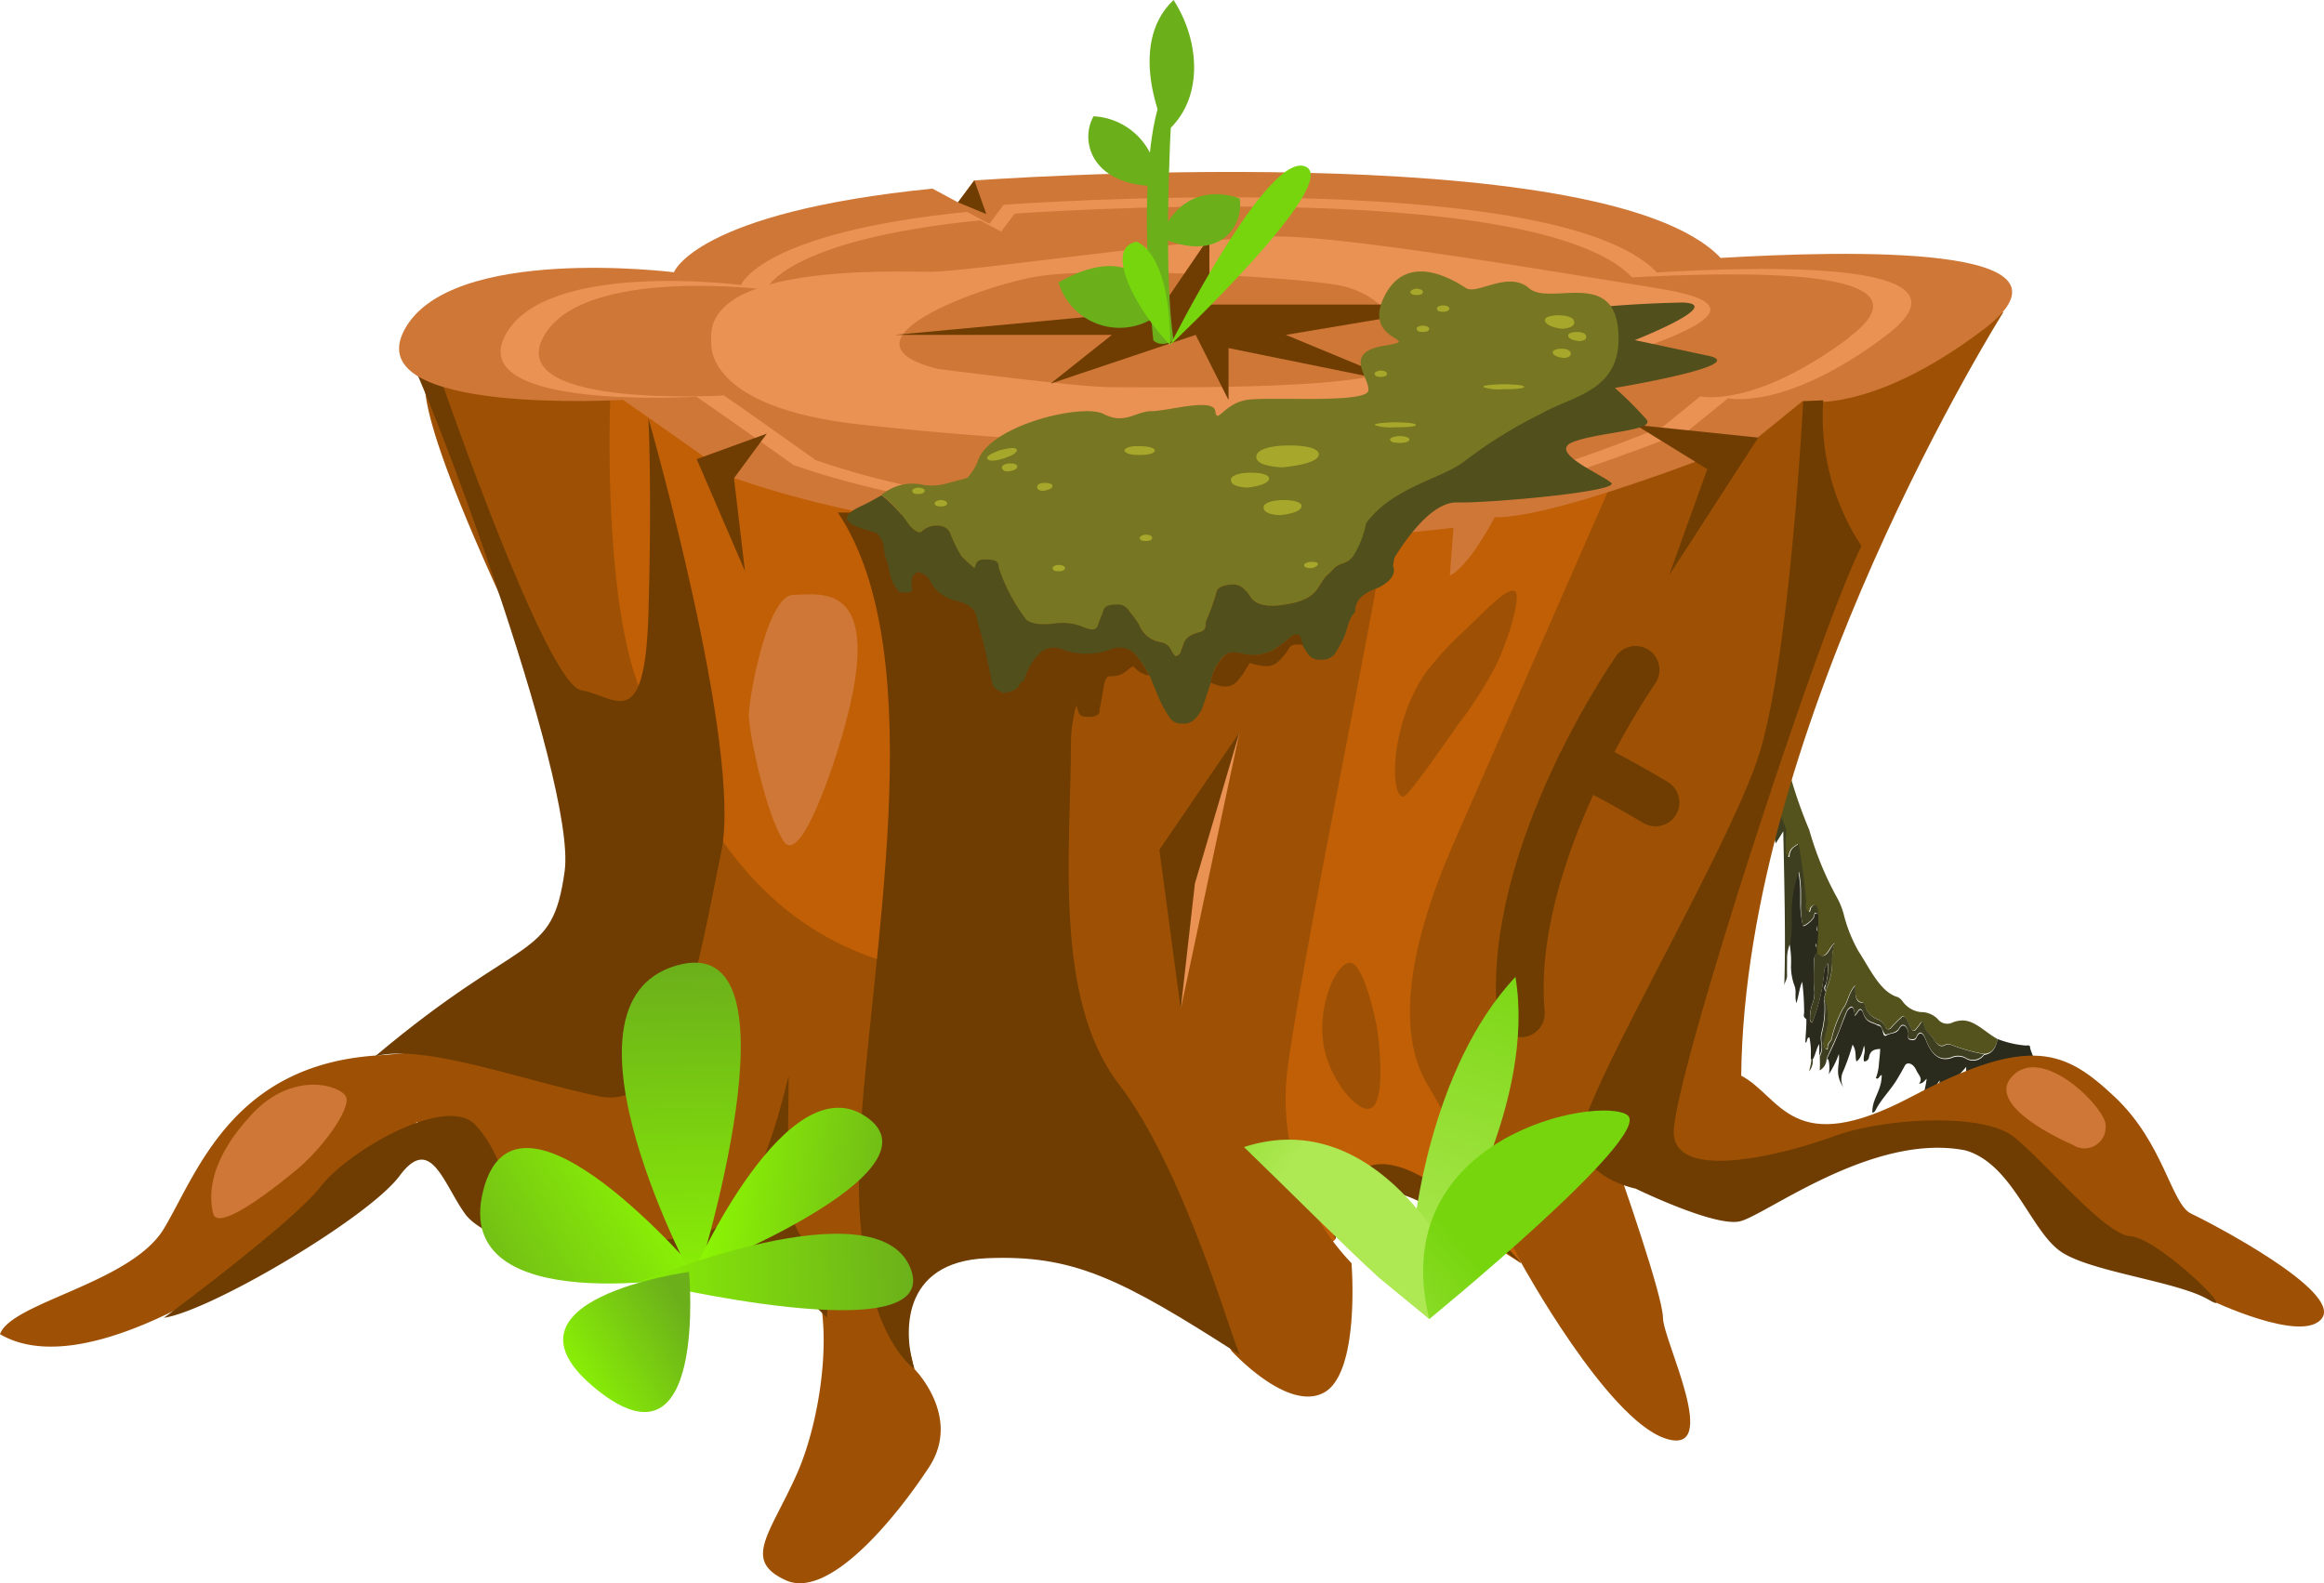 <svg xmlns="http://www.w3.org/2000/svg" xmlns:xlink="http://www.w3.org/1999/xlink" viewBox="0 0 145.87 99.38"><defs><style>.cls-1{fill:#54531d;}.cls-2{fill:#2a2b1d;}.cls-3{fill:#3e3e21;}.cls-4{fill:#c15f06;}.cls-5{fill:#9e5105;}.cls-6{fill:#ea9154;}.cls-7{fill:#6f3d02;}.cls-8{fill:#ce7736;}.cls-9{fill:none;stroke:#6f3d02;stroke-linecap:round;stroke-miterlimit:10;stroke-width:3px;}.cls-10{fill:#514f1c;}.cls-11{fill:#777622;}.cls-12{fill:#a7a82b;}.cls-13{fill:#6baf1b;}.cls-14{fill:#77d50e;}.cls-15{fill:url(#Gradiente_sem_nome_6);}.cls-16{fill:url(#Gradiente_sem_nome_6-2);}.cls-17{fill:url(#Gradiente_sem_nome_6-3);}.cls-18{fill:url(#Gradiente_sem_nome_6-4);}.cls-19{fill:url(#Gradiente_sem_nome_6-5);}.cls-20{fill:url(#Gradiente_sem_nome_4);}.cls-21{fill:url(#Gradiente_sem_nome_4-2);}.cls-22{fill:url(#Gradiente_sem_nome_4-3);}</style><linearGradient id="Gradiente_sem_nome_6" x1="17.31" y1="147.72" x2="34.31" y2="148.41" gradientTransform="translate(-67.07 -32.09) rotate(-33.34)" gradientUnits="userSpaceOnUse"><stop offset="0" stop-color="#6baf1b"/><stop offset="1" stop-color="#90ff00"/></linearGradient><linearGradient id="Gradiente_sem_nome_6-2" x1="42.64" y1="60.34" x2="43.21" y2="85.37" gradientTransform="matrix(1, 0, 0, 1, 0, 0)" xlink:href="#Gradiente_sem_nome_6"/><linearGradient id="Gradiente_sem_nome_6-3" x1="-7.15" y1="-24.44" x2="-17.97" y2="-13.8" gradientTransform="translate(43.12 96.68) rotate(51.48)" xlink:href="#Gradiente_sem_nome_6"/><linearGradient id="Gradiente_sem_nome_6-4" x1="-57.51" y1="-9.43" x2="-57" y2="13.06" gradientTransform="translate(48.41 137.24) rotate(90)" xlink:href="#Gradiente_sem_nome_6"/><linearGradient id="Gradiente_sem_nome_6-5" x1="-165.66" y1="262.72" x2="-162.74" y2="251.39" gradientTransform="matrix(-0.69, -0.72, 0.61, -0.59, -231.75, 117.51)" xlink:href="#Gradiente_sem_nome_6"/><linearGradient id="Gradiente_sem_nome_4" x1="103.04" y1="-872.23" x2="95.52" y2="-890.08" gradientTransform="matrix(0.76, 0.72, -0.8, 0.85, -689.13, 747.04)" gradientUnits="userSpaceOnUse"><stop offset="0" stop-color="#aee853"/><stop offset="1" stop-color="#77d50e"/></linearGradient><linearGradient id="Gradiente_sem_nome_4-2" x1="-2587.03" y1="79.53" x2="-2578.22" y2="72.35" gradientTransform="matrix(-0.84, 0, 0, 1, -2096.55, 0)" xlink:href="#Gradiente_sem_nome_4"/><linearGradient id="Gradiente_sem_nome_4-3" x1="-2587.69" y1="80.53" x2="-2597.71" y2="70.71" gradientTransform="matrix(-0.84, 0, 0, 1, -2096.55, 0)" xlink:href="#Gradiente_sem_nome_4"/></defs><g id="Camada_2" data-name="Camada 2"><g id="Camada_1-2" data-name="Camada 1"><path class="cls-1" d="M125.38,65.22c-.78-.41-1.45-1.23-2.3-1.16a1.79,1.79,0,0,0-.52.12.75.75,0,0,1-.94-.22,1.46,1.46,0,0,0-1.07-.43,1.63,1.63,0,0,1-1.12-.66.89.89,0,0,0-.31-.28c-1.08-.3-1.72-1.72-2.48-2.9a9.28,9.28,0,0,1-.88-2.16,4.65,4.65,0,0,0-.42-1.12,20,20,0,0,1-1.78-4.32,28.4,28.4,0,0,1-1.21-3.47c-.15-.75-.55-1.11-.88-1.15a1.76,1.76,0,0,0-.33,1.05,15.28,15.28,0,0,1,.58,2.58c.08.51.44.84.33,1.3a5.82,5.82,0,0,0,0,.93.56.56,0,0,0,.1.43c.08.09.11,0,.13-.1.09-.47.34-.51.56-.69a34.38,34.38,0,0,1,.47,3.58c0,.21-.08.41.11.63s.14-.12.21-.2.2-.22.3-.15.13.37.13.57l0,.68a.7.7,0,0,1,0,.42l-.06.79,0,.22,0,.32c.64.54.76-.38,1.16-.64A3.08,3.08,0,0,0,115,60.3a4.08,4.08,0,0,1-.32,1.68,1.67,1.67,0,0,0-.08.32l-.11.38a3.44,3.44,0,0,1,.16,1.93c-.07.26-.14.51-.2.77a.52.52,0,0,0,.1.43c.11.12.15,0,.16-.11,0-.25.17-.3.24-.48a7.41,7.41,0,0,1,.73-1.94c.29-.34.36-1.05.76-1.42,0,.55,0,1,.47,1.07.07,0,.12.17.16.28a1.3,1.3,0,0,0,.59.68c.22.13.47.12.67.57.1.21.29.16.39,0a7.14,7.14,0,0,1,.55-.55c.23-.28.35,0,.49.25.31.66.31.67.66.22a2.14,2.14,0,0,0,.13-.19c.06-.08.18,0,.18,0,0,.55.42.69.61,1s.44.58.76.38a.51.51,0,0,1,.35,0,10.82,10.82,0,0,0,2.06.58C125,66.15,125.28,65.79,125.38,65.22Z"/><path class="cls-2" d="M125.38,65.22c-.1.57-.34.93-.84,1a.85.85,0,0,1-1.16.22,1,1,0,0,0-.78-.07c-.81.34-1.35-.12-1.72-1.09-.19-.49-.41-.54-.58-.16-.09.21-.25.18-.4.15s-.14-.14-.13-.27a.64.64,0,0,0-.18-.57c-.19-.13-.29,0-.39.17-.18.31-.53.23-.78.39s-.21-.33-.34-.49-.17-.09-.25-.14c-.31-.21-.68-.1-.9-.8-.07-.2-.2-.21-.27-.1l-.23.32c-.07-.69-.24-.58-.4-.42a.5.5,0,0,0-.13.21c-.21.51-.39,1-.58,1.47s-.45,1-.66,1.44c.07,0,.1,0,.13.15a2.39,2.39,0,0,1,0,.8,6,6,0,0,0,.63-1.27c.08.74-.31,1.19.29,2.11a1.11,1.11,0,0,1-.06-.93,13.77,13.77,0,0,0,.63-1.77c.27.42.14.71.24,1.06.29-.18.37-.59.48-1,.13.46-.09.64,0,1,.15,0,.28-.1.31-.26.08-.46.36-.5.7-.53,0,.35-.06.67-.08,1a3,3,0,0,1-.19.84c.21.1.19-.16.37-.2,0,1-.61,1.47-.59,2.36.11,0,.17-.09.22-.18.37-.73,1-1.29,1.45-2.11.13-.21.25-.44.38-.67s.51-.16.72.32c.12.27.43.5.16.82.23,0,.31-.14.48-.31a5.58,5.58,0,0,1-.57,1.88l.09.09,1.3-1.87-.09.71a7.74,7.74,0,0,0,1.75-1.55c0,.62,0,.72.25.6a2.41,2.41,0,0,0,.24-.21l.26-.18c0,.6-.52.78-.44,1.32.11.06.19,0,.22,0,.3-.59,1-.76,1.2-1.6.05-.31.27-.36.54-.21s.59.28.88.45c.46.27.75.09,1-.3s-.1-.74-.14-1.11c0-.14-.17-.11-.26-.1A6.3,6.3,0,0,1,125.38,65.22Z"/><path class="cls-2" d="M114.05,59.83l0-.32a.5.5,0,0,1-.1-.19c0-.13.06-.06.12,0l.06-.79c-.15-.2-.18-.34,0-.42l0-.68c-.13-.13-.22-.16-.25.08s-.68.73-.71.6A5.47,5.47,0,0,1,113,56.7c0-.2,0-.38,0-.57a6.75,6.75,0,0,0-.13-1.42,7.82,7.82,0,0,0-.45,2.95,7.48,7.48,0,0,1-.1,1.56,6.06,6.06,0,0,1,.1,1.29,3.41,3.41,0,0,0,.21,1.35c.15.39,0,.63.12,1.11.15-.42.18-.94.37-1.34a15.63,15.63,0,0,1,.12,1.92c0,.13-.1.27.14.42,0,0,0,.15,0,.21,0,.43-.06.84-.06,1.27.13,0,.07-.35.25-.33a4.43,4.43,0,0,1,.09,1.1c0,.08,0,.12,0,.12l0,.12.09.08c.19-.24.23-.69.44-1l0,.74a1.24,1.24,0,0,0,.13-.79,1.5,1.5,0,0,1,0-.65,6.16,6.16,0,0,0,.17-2.2l.11-.38c-.18-.25-.08-.34,0-.48a4.07,4.07,0,0,0,.12-1.31.88.88,0,0,0-.23.57,11.24,11.24,0,0,1-.71,3.06c0,.06,0,.14-.11.06a.3.3,0,0,1-.07-.21,3,3,0,0,1,.13-.88,1.9,1.9,0,0,0,.14-1c0-.64,0-1.25,0-1.9C113.89,60,114,59.86,114.05,59.83Z"/><path class="cls-3" d="M114.52,62.68a6.16,6.16,0,0,1-.17,2.2,1.5,1.5,0,0,0,0,.65,1.24,1.24,0,0,1-.13.79,8.62,8.62,0,0,1,0,.87.85.85,0,0,0,.43-.76c.21-.45.43-.92.66-1.44s.37-1,.58-1.47a.5.5,0,0,1,.13-.21c.16-.16.33-.27.4.42l.23-.32c.07-.11.2-.1.27.1.22.7.59.59.9.8.08,0,.17,0,.25.14s.22.57.34.49.6-.08.78-.39c.1-.16.2-.3.39-.17a.64.64,0,0,1,.18.57c0,.13,0,.25.13.27s.31.06.4-.15c.17-.38.39-.33.58.16.37,1,.91,1.43,1.72,1.09a1,1,0,0,1,.78.07.85.85,0,0,0,1.16-.22,10.82,10.82,0,0,1-2.06-.58.51.51,0,0,0-.35,0c-.32.2-.52,0-.76-.38s-.59-.48-.61-1c0-.07-.12-.11-.18,0a2.14,2.14,0,0,1-.13.19c-.35.45-.35.44-.66-.22-.14-.28-.26-.53-.49-.25a7.14,7.14,0,0,0-.55.55c-.1.15-.29.2-.39,0-.2-.45-.45-.44-.67-.57a1.3,1.3,0,0,1-.59-.68c0-.11-.09-.28-.16-.28-.5,0-.48-.52-.47-1.07-.4.37-.47,1.08-.76,1.42a7.41,7.41,0,0,0-.73,1.94c-.07.18-.22.23-.24.48,0,.08,0,.23-.16.11a.52.52,0,0,1-.1-.43c.06-.26.13-.51.2-.77A3.44,3.44,0,0,0,114.52,62.68Z"/><path class="cls-3" d="M112.36,59.22a7.48,7.48,0,0,0,.1-1.56,7.82,7.82,0,0,1,.45-2.95,6.75,6.75,0,0,1,.13,1.42c0,.19,0,.37,0,.57a5.47,5.47,0,0,0,.11,1.38c0,.13.67-.33.71-.6s.12-.21.25-.08c0-.2,0-.48-.13-.57s-.22.05-.3.15,0,.39-.21.2-.1-.42-.11-.63a34.38,34.38,0,0,0-.47-3.58c-.22.18-.47.22-.56.69,0,.1,0,.19-.13.1a.56.56,0,0,1-.1-.43,5.82,5.82,0,0,1,0-.93c.11-.46-.25-.79-.33-1.3a15.28,15.28,0,0,0-.58-2.58l-.11-.08c.13.76.26,1.5.38,2.22a1.17,1.17,0,0,1,0,.62,2.75,2.75,0,0,0,0,1.66l.47-.76c.09,4.14.15,7.28.06,9.74,0-.27.19-.38.18-.73s0-.66,0-1A2.44,2.44,0,0,1,112.36,59.22Z"/><path class="cls-2" d="M111,48.44l.11.08a1.76,1.76,0,0,1,.33-1.05c-.28-.64-.57-1.33-.88-1.94s-.47-.61-.58-.14a2,2,0,0,0,.24,1.42A16.6,16.6,0,0,0,111,48.44Z"/><path class="cls-3" d="M113.78,66.54l-.09-.08c0,.28-.08.54-.14.79A1,1,0,0,0,113.78,66.54Z"/><path class="cls-3" d="M113.71,66.34s.05,0,0-.12Z"/><path class="cls-3" d="M114.05,59.83c-.1,0-.16.14-.17.33,0,.65-.07,1.26,0,1.9a1.9,1.9,0,0,1-.14,1,3,3,0,0,0-.13.88.3.3,0,0,0,.07.21c.08.08.09,0,.11-.06a11.24,11.24,0,0,0,.71-3.06.88.88,0,0,1,.23-.57,4.07,4.07,0,0,1-.12,1.31c0,.14-.13.23,0,.48a1.67,1.67,0,0,1,.08-.32A4.08,4.08,0,0,0,115,60.3a3.08,3.08,0,0,1,.18-1.11C114.81,59.45,114.69,60.37,114.05,59.83Z"/><path class="cls-3" d="M114.12,58.08c-.14.08-.11.22,0,.42A.7.7,0,0,0,114.12,58.08Z"/><path class="cls-3" d="M114.1,59.29c-.06,0-.13-.1-.12,0a.5.5,0,0,0,.1.19Z"/><path class="cls-4" d="M83.8,77.81s1-3.77,2.29-3.77,9.37,5.25,9.37,5.25l-.64-4.54,0-13.89,6.28-28.14.35-3-16,1.71s-10.75,35.33-7.6,42.3S83.8,77.81,83.8,77.81Z"/><path class="cls-5" d="M84.83,79.29a14.91,14.91,0,0,1-4-12.3c1-7.59,6.45-33.47,6-33.43s-12.1,0-12.1,0-7.78,1.49-9,16S77.31,84.81,77.31,84.81s3.52,3.86,5.8,2.6S84.83,79.29,84.83,79.29Z"/><path class="cls-4" d="M36.7,25.1s-7.2,11.09,3.43,24,20,16.58,20,16.58S71.22,35.74,54.76,29,36.7,25.1,36.7,25.1Z"/><path class="cls-5" d="M38.31,24.89s-.58,13.82,2.28,19.31,5.94,13.72,15.6,16.35c3.14,7-.4,18.74-.4,18.74l1.6,6.64s3,3,.92,6.17-6.29,8.34-9,7.09-1-2.86.69-6.63,2.52-10.64.57-13.27A3.65,3.65,0,0,0,45.93,78s-13.55.29-14.82-1.57-4.94-6-4.94-6l-4.41,4.63S6.86,87.75,0,83.75c.69-2,8.23-3.2,10.29-6.63S14.52,66.9,23.55,66.26,36.7,64,38.41,57.12A11.82,11.82,0,0,0,35.55,46s-9.93-19.36-8.79-22.51S38.31,24.89,38.31,24.89Z"/><path class="cls-5" d="M125.76,19.57s-16.24,25.77-16.47,47.95c2.52,1.33,3.17,5.29,10.67,1.33s9.68-2.9,12.77,0,3.55,6.74,4.8,7.33,9.38,4.83,8.23,6.54-7.08-1.14-7.08-1.14l-7.55-3.89-6.63-5.62L120,71.18l-14.67,3.94-2.63-3.05-1,1.66s2.68,7.62,2.68,9,3.77,8.81.11,7.55-9-11-9-11-3.92-7.9-5.9-11.21-1.19-8.68,1.67-15.19l10.18-23.21Z"/><polygon class="cls-6" points="74.11 63.35 77.8 45.97 74.11 53.43 74.11 63.35"/><path class="cls-7" d="M27.85,24.32s6.45,18.62,8.62,19,4,2.86,4.23-4.8,0-12.26,0-12.26,5.94,20.72,4.57,27.24-2.74,16.35-7.66,15.32-11-3.32-14.06-2.52c9.38-7.89,11.09-5.89,11.89-11.6S26.38,23.08,25.72,22.6,27.85,24.32,27.85,24.32Z"/><path class="cls-8" d="M39.1,25.1s-16.58,1-13.72-4.39S42.3,17.09,42.3,17.09s1.37-3.76,16.23-5.25l1.6.86,1-1.37S100.61,8.41,108,16.19c7.89-.46,23.66-.91,16.46,4.52s-11.32,4.47-11.32,4.47l-2.82,2.29s-12.38,5.07-16.5,5C92,35.85,91,36.12,91,36.12l.23-3S65.05,36.65,46.07,30C40.13,25.79,39.1,25.1,39.1,25.1Z"/><path class="cls-6" d="M44.65,21.45S44,25.6,54.17,26.67,78.58,29,92.4,25.1s18.91-5.83,11.66-7-19.58-3.26-23.87-3.26-19.38,2.22-21.76,2.22S44.11,16.53,44.65,21.45Z"/><path class="cls-8" d="M58.88,23.16s8.8,1.14,10.74,1.14,15.89.23,17.72-1.14S87.23,18.47,84,17.9s-15.09-1.14-18.75-.57S52,21.45,58.88,23.16Z"/><path class="cls-6" d="M104,17.1c-6.5-6.79-41-4.25-41-4.25l-.9,1.2-1.4-.75c-13,1.3-14.19,4.59-14.19,4.59S34.21,16.3,31.71,21.05s12,3.85,12,3.85.9.6,6.1,4.29c13.38,4.68,30.86,3.57,37.12,3L88.5,32c.92-.1,4.73-.85,4.73-.85h0C97.72,30.35,106,27,106,27l2.47-2s3.59.83,9.89-3.92S110.86,16.7,104,17.1Zm12.08,4.08c-6,4.49-9.36,3.7-9.36,3.7l-2.33,1.89s-8.47,3.47-12.56,4l-.11,0-3,.56-.2.05S66.89,34.37,51.2,28.88c-4.91-3.49-5.76-4.06-5.76-4.06s-13.71.85-11.35-3.64,14-3,14-3,1.14-3.12,13.43-4.35l1.32.71.85-1.13s32.61-2.41,38.75,4C109,17.07,122,16.7,116.05,21.18Z"/><path class="cls-7" d="M57.39,85.93s-4-2.63-3.43-14,4.69-30.71-1.37-39.76c8.43,0,22.7,1.83,22.7,1.83s-8.07,6.15-8.07,12.66-1.14,16,3,21.38,7.2,16.35,7.6,17c-7.49-4.81-10.46-6.29-15.89-6.06S56.71,83.75,57.39,85.93Z"/><path class="cls-7" d="M83.8,77.81s.69-3.09,3-3.09,8.69,4.57,8.69,4.57-5.83-6.85-9.26-6.17S83.8,77.81,83.8,77.81Z"/><polygon class="cls-7" points="77.11 21.85 88.09 24.08 80.71 21.02 92.03 19.12 75.91 19.12 75.91 14.87 72.77 19.47 56.19 21.02 69.79 21.02 65.94 24.08 75.05 21.02 77.11 25.11 77.11 21.85"/><polygon class="cls-7" points="102.66 26.67 107.16 29.45 104.76 36.12 110.36 27.47 102.66 26.67"/><polygon class="cls-7" points="77.8 45.97 75 55.46 74.11 63.35 72.77 53.34 77.8 45.97"/><polygon class="cls-7" points="46.76 35.85 46.07 30.02 48.13 27.22 43.73 28.82 46.76 35.85"/><polygon class="cls-7" points="60.13 12.7 61.16 11.33 61.91 13.44 60.13 12.7"/><path class="cls-7" d="M10.29,82.72s8.12-6,9.83-8.23,7.89-5.83,9.72-3.88,2.06,4.93,3.2,5.78,4.57,1.53,7.77,1.42,6.06.68,8.69-10.29c0,6.06-.45,8.92,1.15,10.52s1.25,4.68,1.25,4.68a11,11,0,0,0-9-3.43c-5.83.46-12.35-1.19-13.72-3.11s-2.15-5-4.1-2.37S13.26,82.27,10.29,82.72Z"/><path class="cls-7" d="M113.18,25.18s-.84,16.27-2.82,22.33S99.23,68.89,99.23,71.41s3.43,3.2,3.43,3.2,4.92,2.4,6.52,2.06,8.35-5.61,14.18-4.46c3,.86,4.11,5.14,6.06,6.4s7.31,1.83,9.26,3-3.21-3.89-4.92-4-5.47-4.8-7.42-6.29-8.13-1.14-11.22,0-9.83,2.86-10.06-.11,9.15-31.78,11.78-36.93a14.82,14.82,0,0,1-2.4-9.15Z"/><path class="cls-8" d="M130.1,71.86s-5.7-2.4-3.76-4.34,5.82,2.06,5.82,3.09A1.33,1.33,0,0,1,130.1,71.86Z"/><path class="cls-8" d="M18.29,73.69s-4.57,3.84-4.91,2.49-.12-3.52,2.45-6.26,5.55-1.79,5.89-1.07S20.16,72.26,18.29,73.69Z"/><path class="cls-8" d="M52.59,47.06s-2.29,7.54-3.43,5.71S47,45.91,47,44.88s1.14-7.54,2.8-7.54S56,36.19,52.59,47.06Z"/><path class="cls-5" d="M86,69.58c-.79.25-2.4-1.64-2.86-3.66-.58-2.59.7-5.5,1.6-5.49s1.66,3.88,1.72,4.23C86.66,66.14,86.9,69.29,86,69.58Z"/><path class="cls-5" d="M88,50c-.77-.27-.69-4.64,1.49-7.78A20.37,20.37,0,0,1,92,39.51c1.6-1.58,2.68-2.65,3.09-2.4s-.37,3-1.26,4.8a25.55,25.55,0,0,1-2.29,3.54C88.37,50,88.16,50.07,88,50Z"/><path class="cls-9" d="M102.66,42.05s-8.09,11.56-7.2,21.56"/><path class="cls-9" d="M103.91,50.37S99.4,47.68,99.23,48"/><path class="cls-10" d="M55.34,31.09A8.27,8.27,0,0,1,57,32.86a1.62,1.62,0,0,0,.62.55l.19,0A1.34,1.34,0,0,1,58.9,33a.8.8,0,0,1,.78.58,9.38,9.38,0,0,0,.65,1.31,6.15,6.15,0,0,0,.84.77c.11-.29.08-.58.83-.54s.65.31.69.52a11.18,11.18,0,0,0,1.63,3.13c.22.39,1,.47,1.78.38a3.45,3.45,0,0,1,1.92.22c.53.23.8.17.9-.14s.24-.62.34-.92.36-.34.78-.36a.81.81,0,0,1,.76.31,8,8,0,0,1,.69.93,1.74,1.74,0,0,0,1.4,1.12c.64.16.56.58.9.88.35-.12.3-.27.36-.42.19-.39.11-.83,1.12-1.09.56-.14.32-.5.45-.75a11.86,11.86,0,0,0,.64-1.81c.08-.25.43-.39.9-.43a1,1,0,0,1,.87.32,2.26,2.26,0,0,1,.39.5c.42.57,1.34.62,2.54.36,1.84-.39,1.59-1.23,2.33-1.85.28-.23.37-.5.92-.67a1.19,1.19,0,0,0,.73-.62,9.3,9.3,0,0,0,.85-2.34c1.17,1,1.85,2,1.54,3.1,0,0,0,0,0,0,.22.54-.13,1-.93,1.41-1.12.38-1.46.91-1.44,1.51-.53.58-.47,1.22-.81,1.82a8.58,8.58,0,0,1-.47.82,1,1,0,0,1-.92.35.82.82,0,0,1-.77-.36,4.76,4.76,0,0,1-.32-.51c-.06-.15-.11-.3-.16-.44s0-.2-.26-.22-.29.1-.38.17a11,11,0,0,1-1,.73,2.67,2.67,0,0,1-2.09.25c-.61-.15-.91,0-1.08.19A2.77,2.77,0,0,0,76,42.85c-.19.56-.36,1.12-.57,1.68a2.22,2.22,0,0,1-.42.59.94.94,0,0,1-.79.3.91.91,0,0,1-.76-.31,7.45,7.45,0,0,1-.86-1.65c-.17-.34-.28-.68-.42-1a8.64,8.64,0,0,0-.93-1.39,1.36,1.36,0,0,0-1.55-.23,4.46,4.46,0,0,1-2.93,0,1.32,1.32,0,0,0-1.34.1A3.5,3.5,0,0,0,64.3,42.7c-.32.14-.3.34-.48.51a1.33,1.33,0,0,1-.93.26c-.37-.16-.57-.36-.62-.59-.27-1.2-.47-2.4-.85-3.59-.18-.55,0-1.19-1.35-1.56a2.43,2.43,0,0,1-1.55-1c-.18-.27-.2-.62-.92-.82-.49.28-.33.6-.38.9,0,.15.2.38-.35.4s-.55-.2-.67-.36c-.43-.58-.34-1.18-.59-1.77s0-.91-.4-1.35c0-.23-.34-.33-.72-.43-1.66-.47-1.74-.94-.36-1.57C54.57,31.53,54.94,31.3,55.34,31.09Z"/><path class="cls-7" d="M55.21,33.73c.37.44.2.9.4,1.35s.16,1.19.59,1.77c.12.16.11.39.67.36s.33-.25.35-.4c.05-.3-.11-.62.38-.9.72.2.74.55.92.82a2.43,2.43,0,0,0,1.55,1c1.36.37,1.17,1,1.35,1.56.38,1.19.58,2.39.85,3.59,0,.23.25.43.62.59-.14.43-.27.86-.44,1.29-.06.18-.16.39-.66.39s-.69-.2-.74-.4c-.28-1-.49-1.94-.82-2.9s-.66-1.8-.89-2.71c-.1-.38-.88-.72-1.36-1.07-.16-.13-.35-.25-.53-.38-.22.13-.12.27-.17.4s0,.45-.59.45-.63-.26-.69-.47-.22-.71-.3-1.07A9,9,0,0,1,55.21,33.73Z"/><path class="cls-7" d="M64.3,42.7a3.5,3.5,0,0,1,1.09-1.81,1.32,1.32,0,0,1,1.34-.1,4.46,4.46,0,0,0,2.93,0,1.36,1.36,0,0,1,1.55.23,8.64,8.64,0,0,1,.93,1.39,1.59,1.59,0,0,1-1-.59c-.5.23-.58.68-1.6.63,0,0-.18.24-.2.37-.12.56-.19,1.13-.32,1.7,0,.19,0,.47-.66.48s-.66-.25-.72-.46c-.26-.88-.52-1.75-.79-2.63,0-.16-.12-.32-.18-.49a1.69,1.69,0,0,0-1.19.64A1.58,1.58,0,0,1,64.3,42.7Z"/><path class="cls-7" d="M76,42.85a2.77,2.77,0,0,1,.84-1.65c.17-.21.47-.34,1.08-.19A2.67,2.67,0,0,0,80,40.76,11,11,0,0,0,81,40c.09-.07.12-.18.38-.17s.23.13.26.22.1.29.16.44c-.45-.07-.76-.05-.88.19a3.45,3.45,0,0,1-.48.64c-.49.56-.85.62-2,.3-.22.34-.4.69-.66,1C77.35,43.18,76.83,43.23,76,42.85Z"/><path class="cls-10" d="M86.89,36.12s2.33-4.62,4.55-4.58,10.27-.7,9.69-1.23-4-1.93-2.41-2.56,5.15-.7,4.64-1.4a22.77,22.77,0,0,0-2-2s8.48-1.41,5.94-2l-4.69-1s5.76-2.27,3-2.36a76.75,76.75,0,0,0-8.31.62L80.52,33.12Z"/><path class="cls-11" d="M101.57,20.71c-.33-3.83-4.31-1.5-5.6-2.62s-3.26.43-3.94,0-3.69-2.4-5.14.52,2.64,2.66,0,3.09-.94,1.94-1,2.8-6.15.38-7.61.6-1.89,1.58-2,.71-3,0-4,0-1.67.87-3,.18-7.12.69-7.89,2.92A3.37,3.37,0,0,1,60.71,30l-1.37.37a3.68,3.68,0,0,1-1.34.08,3,3,0,0,0-2.66.61A8.27,8.27,0,0,1,57,32.86a1.62,1.62,0,0,0,.62.55l.19,0A1.34,1.34,0,0,1,58.9,33a.8.8,0,0,1,.78.58,9.38,9.38,0,0,0,.65,1.31,6.15,6.15,0,0,0,.84.77c.11-.29.08-.58.83-.54s.65.31.69.52a11.18,11.18,0,0,0,1.63,3.13c.22.39,1,.47,1.78.38a3.45,3.45,0,0,1,1.92.22c.53.23.8.17.9-.14s.24-.62.34-.92.36-.34.78-.36a.81.81,0,0,1,.76.31,8,8,0,0,1,.69.93,1.74,1.74,0,0,0,1.4,1.12c.64.16.56.58.9.88.35-.12.3-.27.36-.42.19-.39.11-.83,1.12-1.09.56-.14.32-.5.45-.75a11.86,11.86,0,0,0,.64-1.81c.08-.25.43-.39.9-.43a1,1,0,0,1,.87.32,2.26,2.26,0,0,1,.39.5c.42.57,1.34.62,2.54.36,1.84-.39,1.59-1.23,2.33-1.85.28-.23.37-.5.92-.67a1.19,1.19,0,0,0,.73-.62,6,6,0,0,0,.71-1.9,6.94,6.94,0,0,1,1.14-1.16c1.82-1.4,4-1.85,5.14-2.8a29,29,0,0,1,4.72-2.91C98.81,24.79,101.9,24.53,101.57,20.71Z"/><path class="cls-12" d="M65.5,30.81c-.33,0-.42-.14-.4-.27s.18-.23.48-.23.51.08.48.22S65.8,30.76,65.5,30.81Z"/><path class="cls-12" d="M63.29,29.59c-.33,0-.41-.14-.4-.26s.18-.23.49-.24.51.08.47.23S63.6,29.55,63.29,29.59Z"/><path class="cls-12" d="M80.46,29.34c-1.31-.09-1.66-.38-1.6-.73s.73-.64,2-.65,2,.23,1.91.62S81.69,29.22,80.46,29.34Z"/><path class="cls-12" d="M78.26,30.61c-.81-.06-1-.26-1-.5s.45-.43,1.21-.44,1.26.16,1.18.42S79,30.53,78.26,30.61Z"/><path class="cls-12" d="M80.31,32.34c-.81-.06-1-.26-1-.5s.45-.44,1.2-.45,1.26.16,1.18.43S81.08,32.26,80.31,32.34Z"/><path class="cls-12" d="M98.05,20.64c.62-.06.79-.23.76-.45s-.35-.39-.93-.4-1,.14-.9.38S97.47,20.56,98.05,20.64Z"/><path class="cls-12" d="M99.09,21.41c.39,0,.49-.15.47-.3s-.21-.27-.57-.27-.6.09-.56.26S98.73,21.36,99.09,21.41Z"/><path class="cls-12" d="M98.12,22.47c.38,0,.49-.16.47-.31s-.22-.27-.57-.27-.6.1-.56.26S97.76,22.42,98.12,22.47Z"/><path class="cls-12" d="M82.73,35.44a.62.62,0,0,1-.53.22c-.23,0-.35-.09-.35-.18s.18-.22.5-.21S82.71,35.33,82.73,35.44Z"/><path class="cls-12" d="M71.87,33.56c.31,0,.45.09.45.2s-.13.21-.42.2-.34-.08-.36-.18S71.66,33.6,71.87,33.56Z"/><path class="cls-12" d="M88.87,18.12c.3,0,.44.1.44.21s-.13.2-.41.19-.34-.08-.37-.17S88.65,18.16,88.87,18.12Z"/><path class="cls-12" d="M89.26,20.44c.31,0,.44.09.45.2s-.14.2-.42.2-.34-.08-.37-.18S89,20.47,89.26,20.44Z"/><path class="cls-12" d="M90.52,19.17c.31,0,.45.09.45.2s-.14.21-.42.2-.34-.08-.36-.18S90.3,19.2,90.52,19.17Z"/><path class="cls-12" d="M86.62,23.26c.3,0,.44.09.44.2s-.13.2-.41.2-.34-.08-.37-.18S86.4,23.29,86.62,23.26Z"/><path class="cls-12" d="M94.21,24.12c1,0,1.45.07,1.46.16s-.44.16-1.36.15a2.86,2.86,0,0,1-1.19-.13C93,24.2,93.5,24.15,94.21,24.12Z"/><path class="cls-12" d="M87.41,26.51c1,0,1.45.07,1.46.16s-.44.16-1.36.15a3,3,0,0,1-1.2-.13C86.21,26.59,86.7,26.54,87.41,26.51Z"/><path class="cls-12" d="M87.77,27.37c.47,0,.69.1.69.22s-.21.22-.65.21-.52-.08-.56-.19S87.43,27.41,87.77,27.37Z"/><path class="cls-12" d="M59,31.39c.31,0,.45.1.45.21s-.13.2-.42.19-.34-.08-.36-.17S58.76,31.43,59,31.39Z"/><path class="cls-12" d="M57.59,30.61c.31,0,.45.09.45.2s-.14.2-.42.2-.34-.08-.36-.18S57.37,30.64,57.59,30.61Z"/><path class="cls-12" d="M66.4,35.46c.31,0,.45.09.45.2s-.14.2-.42.2-.34-.08-.36-.18S66.18,35.49,66.4,35.46Z"/><path class="cls-12" d="M71.38,28c.77,0,1.11.13,1.11.28s-.33.29-1,.28c-.55,0-.84-.11-.9-.25S70.84,28,71.38,28Z"/><path class="cls-12" d="M62.67,28.29c.74-.21,1.1-.21,1.15-.06s-.23.37-.91.57c-.53.16-.84.15-.94,0S62.17,28.5,62.67,28.29Z"/><path class="cls-13" d="M72.34,20a4,4,0,0,1-5.9-2.27C70.79,15.25,72.7,17.75,72.34,20Z"/><path class="cls-13" d="M68.64,7.3a4.22,4.22,0,0,1,4,4.38C68.56,11.68,67.74,8.89,68.64,7.3Z"/><path class="cls-13" d="M77.81,12.46s-3.4-1.47-5,2.43C76.43,16.54,78.09,14.29,77.81,12.46Z"/><path class="cls-13" d="M73.2,8.28S70.57,2.92,73.66,0C75.38,2.66,75.53,6.32,73.2,8.28Z"/><path class="cls-13" d="M72.39,21.36s-1.5-13.55,1.27-16.6c-.33,5.17-.58,12.75,0,16.61C72.8,21.86,72.39,21.36,72.39,21.36Z"/><path class="cls-14" d="M73.45,21.66s10.86-10.23,8.48-11.21S73.45,21.66,73.45,21.66Z"/><path class="cls-14" d="M71.34,15.17s2.11.59,2.11,6.49C71.34,19.5,69.22,15.56,71.34,15.17Z"/><path class="cls-15" d="M30.33,74.73C28.24,83,43.92,80.06,43.92,80.06S32.43,66.46,30.33,74.73Z"/><path class="cls-16" d="M42.45,60.61c-8.34,2.42,1.2,20,1.2,20S50.79,58.18,42.45,60.61Z"/><path class="cls-17" d="M54.39,70.12c-5-3.48-10.85,9.72-10.85,9.72S59.42,73.6,54.39,70.12Z"/><path class="cls-18" d="M57.16,79.64c-2.06-5.36-16.91.78-16.91.78S59.22,85,57.16,79.64Z"/><path class="cls-19" d="M37.44,87.21c7,5.66,5.81-7.37,5.81-7.37S30.44,81.56,37.44,87.21Z"/><path class="cls-20" d="M88.73,77.32s.9-10.16,6.39-16c1.3,7.83-4.31,16.86-4.31,16.86"/><path class="cls-21" d="M91.37,79.57S86.56,69.26,78.08,72c2.82,2.73,6.22,6.15,8.48,8.21l3.15,2.59Z"/><path class="cls-22" d="M89.71,82.8S103.84,71.25,102.15,70,86.89,71.25,89.71,82.8Z"/></g></g></svg>